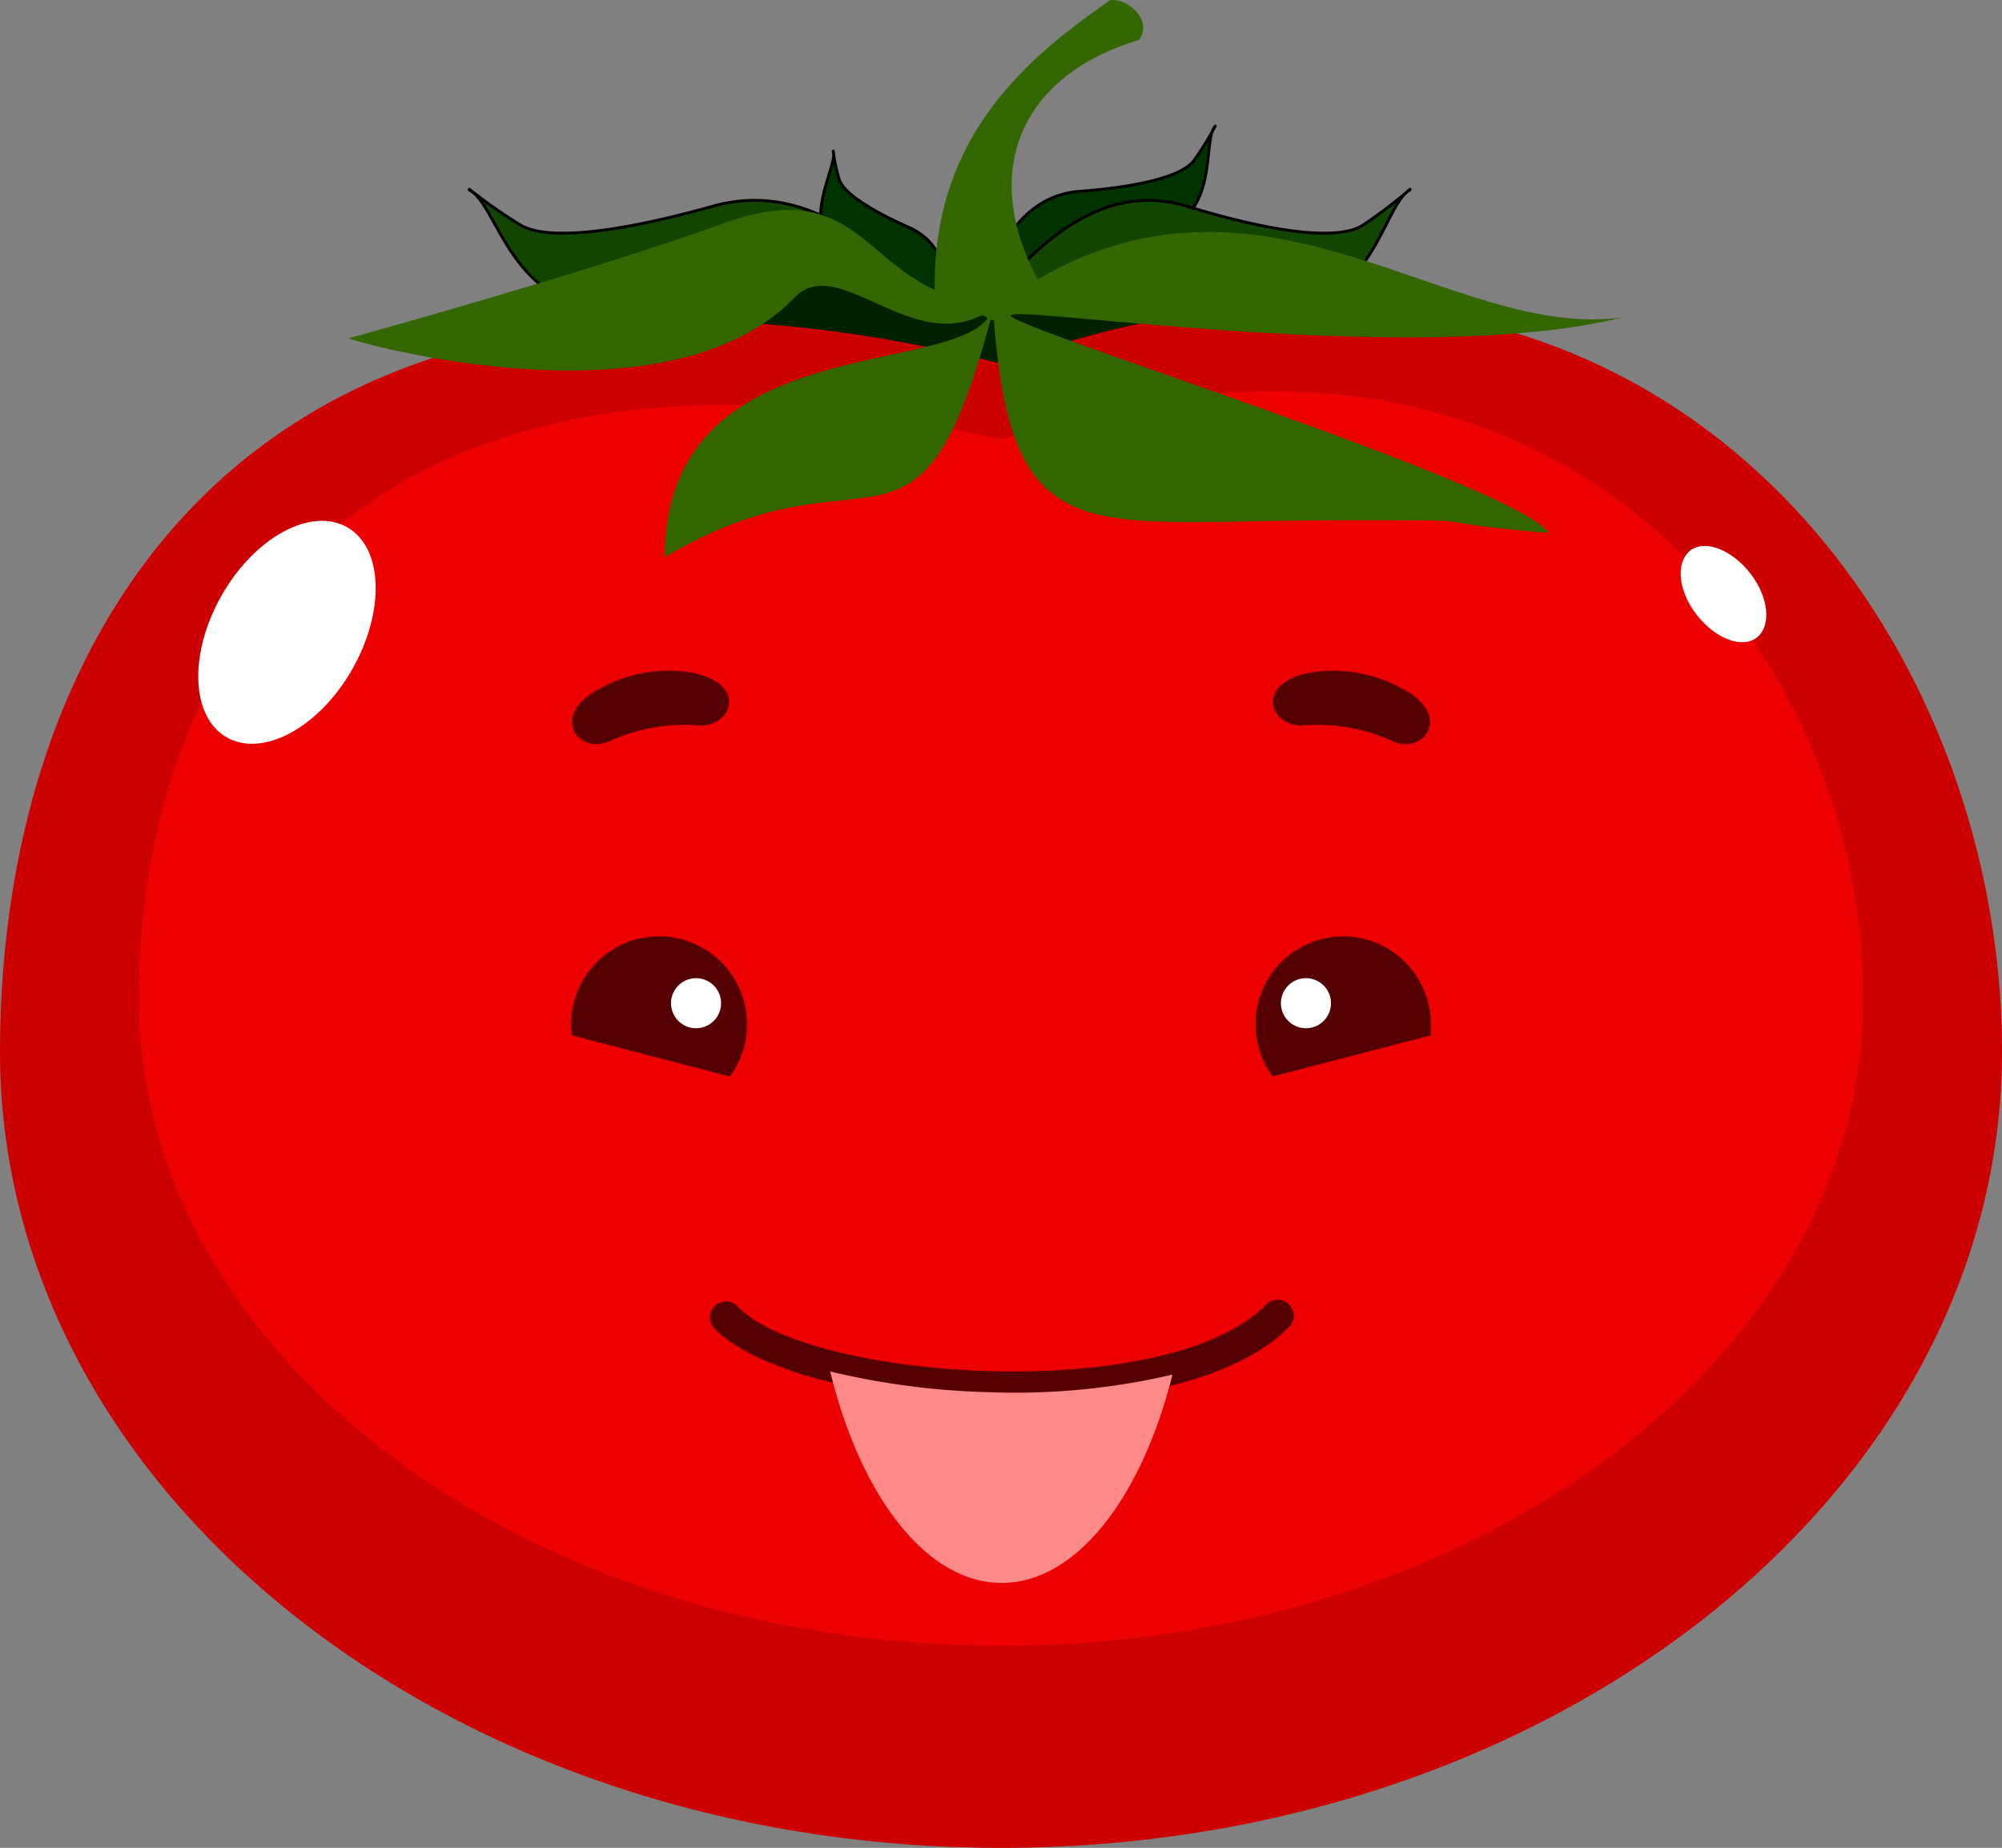 <svg xmlns="http://www.w3.org/2000/svg" viewBox="0 0 166.39 153.6"><rect x="0" y="0" width="166.39" height="153.6" fill="#808080" stroke="none"/><defs><style>.cls-1{fill:#030;}.cls-1,.cls-2{stroke:#000;stroke-linecap:round;stroke-linejoin:round;stroke-width:0.24px;}.cls-1,.cls-2,.cls-3,.cls-4,.cls-5,.cls-6,.cls-7,.cls-8,.cls-9{fill-rule:evenodd;}.cls-2{fill:#124500;}.cls-3{fill:#002100;}.cls-4{fill:#c00;}.cls-5{fill:#ed0000;}.cls-6{fill:#fff;}.cls-7{fill:#360;}.cls-8{fill:#540000;}.cls-9{fill:#ff8a8a;}</style></defs><title>Asset 7</title><g id="Layer_2" data-name="Layer 2"><g id="_ÎÓÈ_1" data-name="—ÎÓÈ_1"><path class="cls-1" d="M69.25,12.56c.51,1.38-4,7.7,2.47,10,6.7,2.39,4,2.53,7.76,5,.13.08.22-.22.23-.28-1.53,1.3.86-6.17-4.17-8.38-1.42-.63-5.31-2.44-5.8-4a15.34,15.34,0,0,1-.49-2.32Z"/><path class="cls-1" d="M101,10.48C99.64,12.05,102.19,20,92.53,20c-9.92,0-6,4-12,5.45-.2,0-.19-.39-.18-.48,1.42,2.43,1.76-8.5,9.41-9.07,2.16-.16,8.11-.72,9.49-2.58A25.52,25.52,0,0,0,101,10.48Z"/><path class="cls-2" d="M117.18,15.79c-2.69,1.47-3.43,13.83-16.86,8.62-13.8-5.36-10.43,2.33-19.66,1-.32,0-.06-.65,0-.75.66,4.13,7.06-10.87,18-7.51,3.09.94,11.66,3.4,14.59,1.58a38,38,0,0,0,3.94-3Z"/><path class="cls-2" d="M39,15.79c2.93,1.47,3.73,13.83,18.39,8.62,15.06-5.36,11.38,2.33,21.46,1,.34,0,.06-.65,0-.75-.71,4.13-7.7-10.87-19.63-7.51-3.37.94-12.72,3.4-15.92,1.58a40.6,40.6,0,0,1-4.29-3Z"/><path class="cls-3" d="M30.67,34.1c4.83-2.28,15.75-12.79,36.6-11.86,4.28.19,10.88,4.33,15.27,3.51,7.33-.05,33.53-3.72,36.56-1.46C130.21,32.58,97.54,49,83.87,47.11,68,44.93,43.25,28.16,30.67,34.1Z"/><path class="cls-4" d="M83.2,30.22c52.93-19.07,83.19,20.63,83.19,57.19S129.15,153.6,83.2,153.6,0,124,0,87.41,22.47,15.13,83.2,30.22Z"/><path class="cls-5" d="M83.2,36.55C128.79,21.06,154.86,53.31,154.86,83s-32.09,53.79-71.66,53.79S11.54,112.73,11.54,83,30.89,24.28,83.2,36.55Z"/><path class="cls-6" d="M28.86,43.83c3,1.71,3.16,7,.4,11.83S21.83,63,18.84,61.29s-3.16-7-.4-11.83,7.43-7.34,10.42-5.63Z"/><path class="cls-6" d="M140.47,45.77c-1.23,1-1,3.35.55,5.34s3.79,2.84,5,1.88,1-3.34-.55-5.33-3.79-2.84-5-1.89Z"/><path class="cls-7" d="M128.72,44.29C125.87,40.18,83.6,27.12,84,26.22s33.82,4.39,50.83.17c-14.1,1.94-29.45-14.32-48.59-3.17C81.36,14,85,6.22,94.67,3.31c1.19-1.63-1-3.52-2.41-3.29C85.58,4.68,77.53,11.12,77.68,24.1c-6.06-2.8-7.38-9.25-17.61-5.51s-31,9.54-31.11,9.52c.07.19,26.4,7.75,37.07-3.37,3.52-3.67,9.34,4.32,15.31,1.58.52-.24.82.09.66.27-4.08,4.65-26.75,1.24-26.75,19.72,17.06-10.12,21,3,27.05-19.64,0-.1.3-.07.31,0,1.51,19.49,7.74,16.58,28.64,16.58,14.36,0,4.94-.08,16.79,1l.68,0Z"/><path class="cls-8" d="M109.17,55.87c-5.09.8-3.65,4.7-.72,4.42a14.91,14.91,0,0,1,7.3,1.33c2.72,1.14,5-2.26.72-4.42a11.75,11.75,0,0,0-7.3-1.33Z"/><path class="cls-8" d="M57.22,55.87c5.1.8,3.65,4.7.72,4.42a14.85,14.85,0,0,0-7.29,1.33c-2.72,1.14-5-2.26-.72-4.42a11.72,11.72,0,0,1,7.29-1.33Z"/><path class="cls-8" d="M59.32,110.36a1.33,1.33,0,0,1,1.9-1.85l.11.12c3,3.05,11.75,5.07,20.87,5.34s18.51-1.25,22.82-5.3l.17-.17a1.33,1.33,0,1,1,1.87,1.88l-.23.22c-4.86,4.58-15,6.3-24.71,6S63,114,59.48,110.53l0,0h0l-.11-.12Z"/><path class="cls-9" d="M97.44,114.29c-2.57,10.24-8,17.29-14.2,17.29S71.52,124.41,69,114a63,63,0,0,0,13.14,1.72,57.52,57.52,0,0,0,15.32-1.46Z"/><path class="cls-8" d="M111.61,77.83a7.31,7.31,0,0,1,7.31,7.31c0,.31,0,.62,0,.92l-13.14,3.42a7.31,7.31,0,0,1,5.88-11.65Z"/><path class="cls-6" d="M108.54,81.31a2.08,2.08,0,1,1-2.08,2.08,2.08,2.08,0,0,1,2.08-2.08Z"/><path class="cls-8" d="M54.78,77.83a7.31,7.31,0,0,0-7.31,7.31,7,7,0,0,0,.06.92l13.13,3.42a7.31,7.31,0,0,0-5.88-11.65Z"/><path class="cls-6" d="M57.86,81.31a2.08,2.08,0,1,0,2.07,2.08,2.08,2.08,0,0,0-2.07-2.08Z"/></g></g></svg>